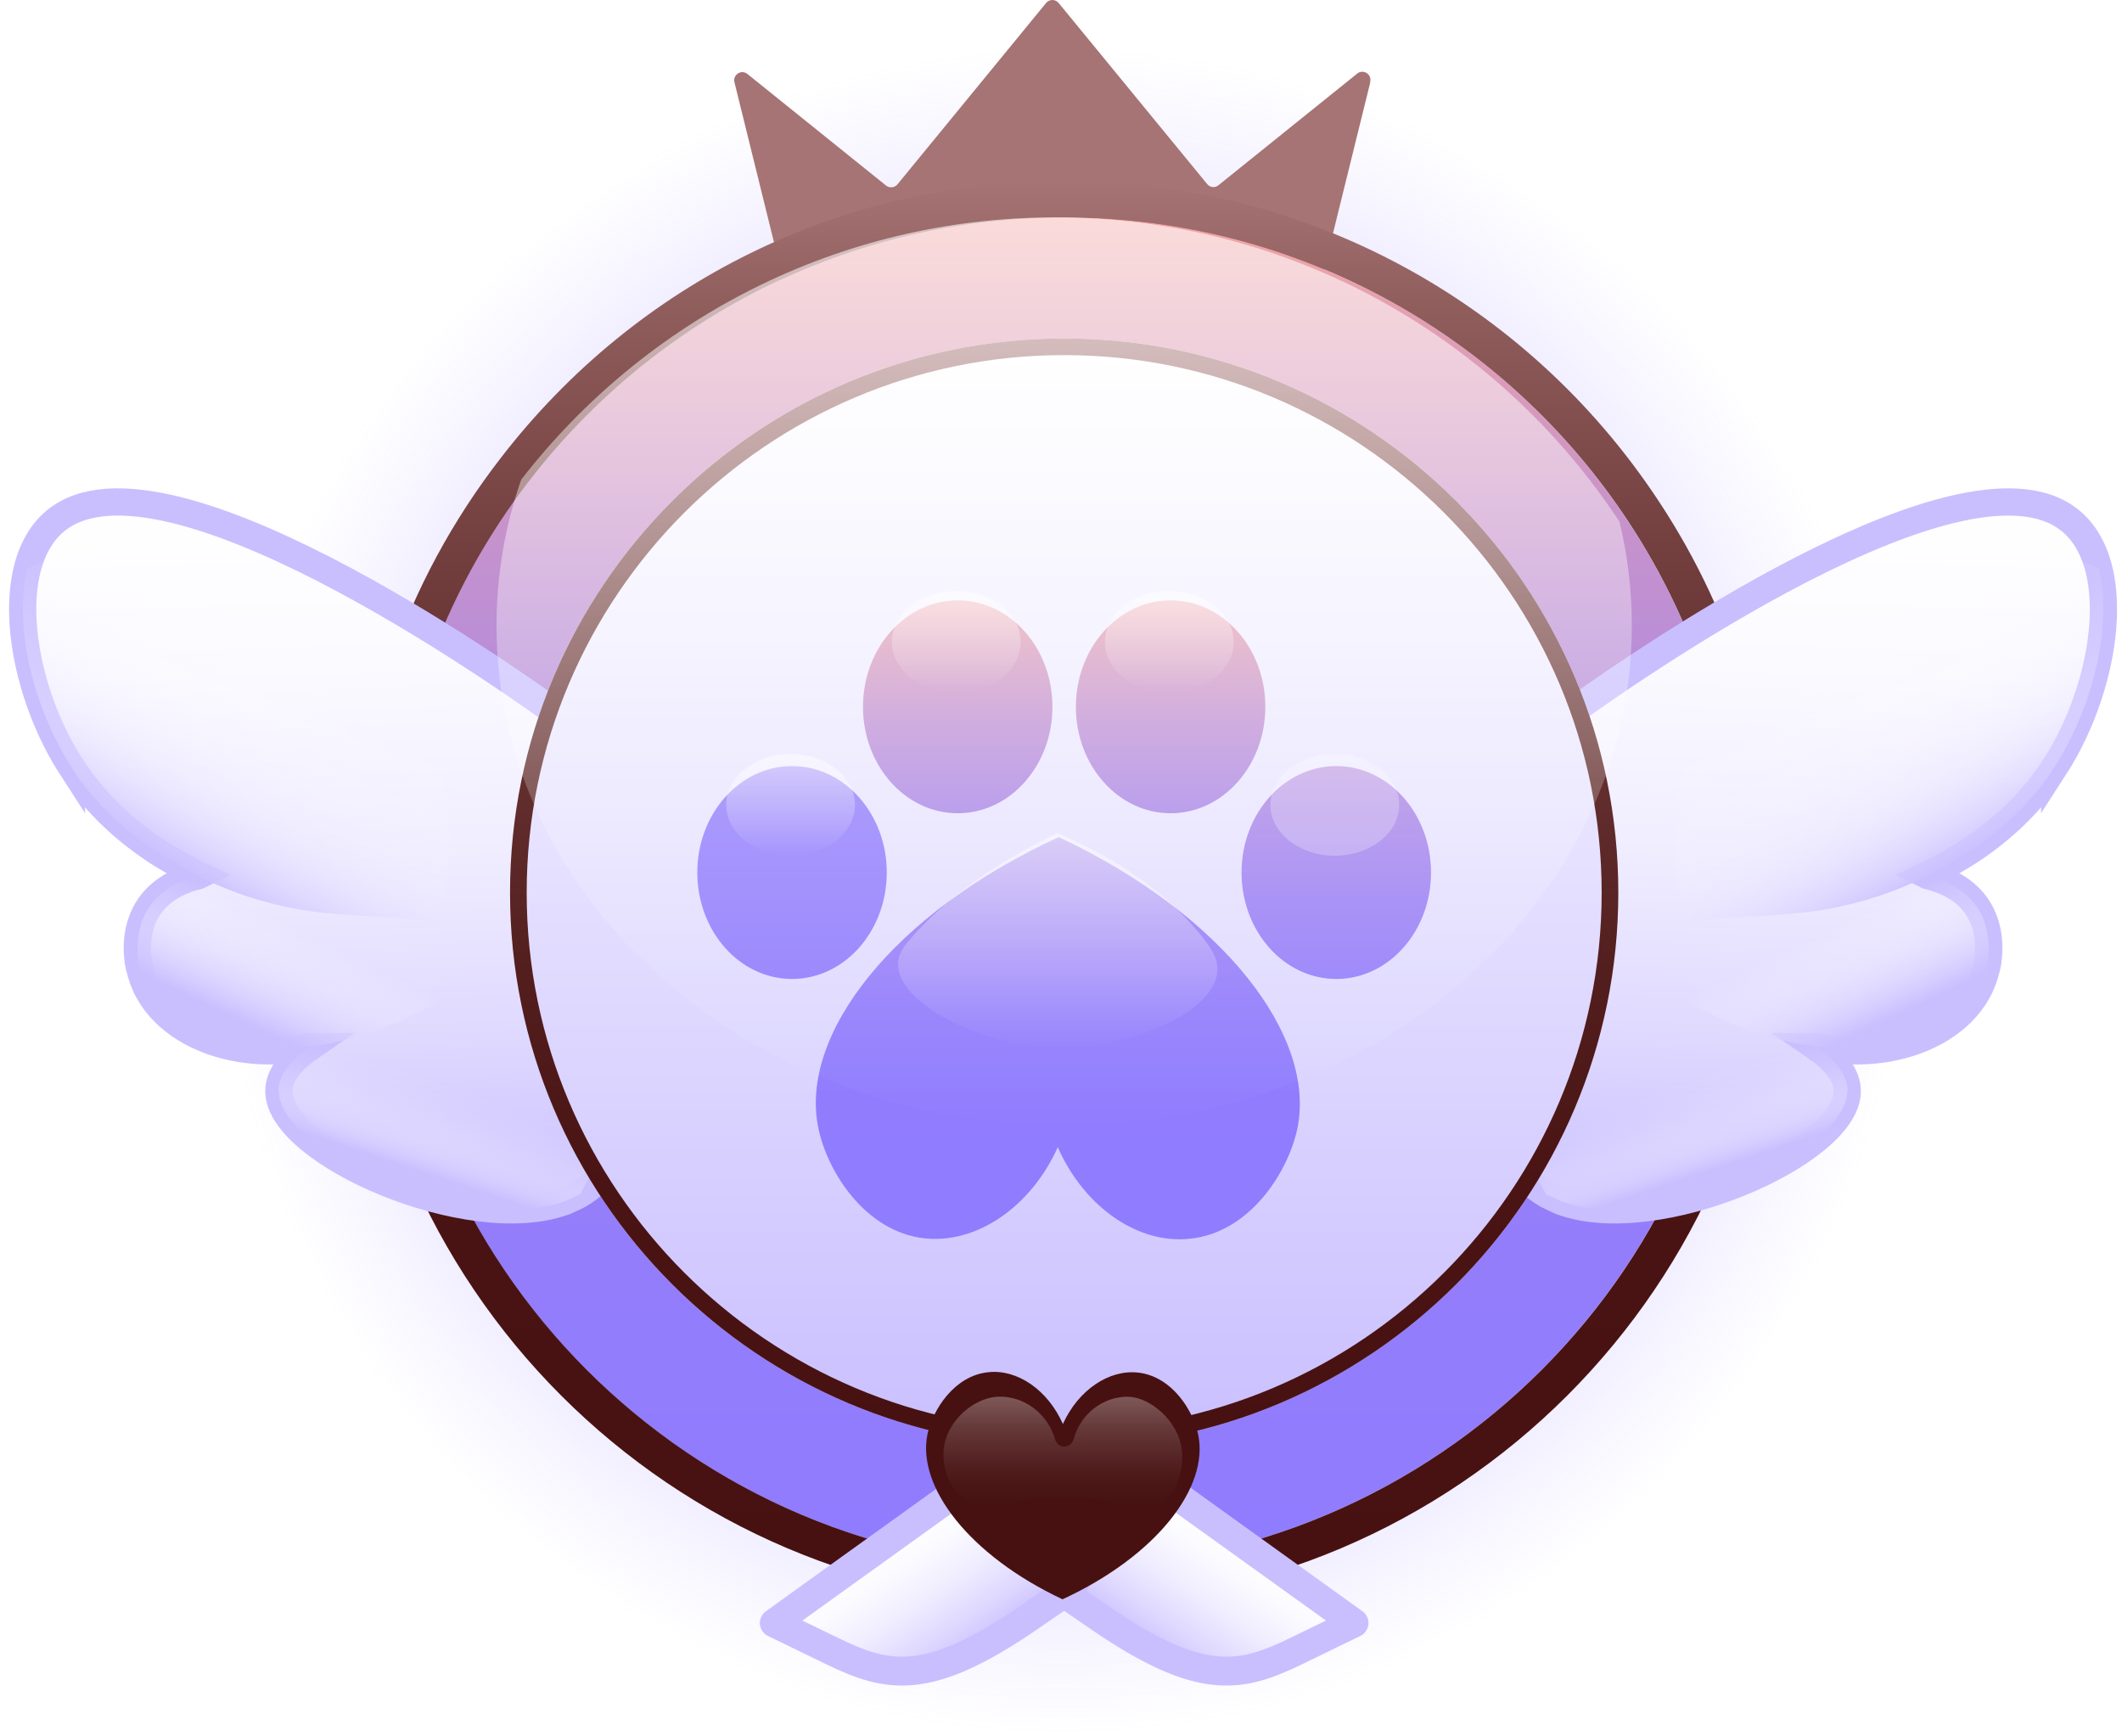 <svg width="187" height="153" viewBox="0 0 187 153" fill="none" xmlns="http://www.w3.org/2000/svg">
<path d="M168.172 78.494C168.172 119.639 134.811 153 93.666 153C52.521 153 19.177 119.639 19.177 78.494C19.177 61.347 24.962 45.537 34.729 32.95C48.363 15.351 69.685 4.005 93.666 4.005C119.694 4.005 142.612 17.349 155.924 37.559C163.676 49.308 168.172 63.377 168.172 78.478V78.494Z" fill="url(#paint0_radial_2053_6325)"/>
<path d="M120.758 7.244L116.326 25.182C116.246 25.504 115.956 25.73 115.633 25.73H69.847C69.508 25.73 69.234 25.504 69.154 25.182L64.722 7.244C64.561 6.584 65.334 6.084 65.866 6.519L78.082 16.35C78.388 16.592 78.84 16.543 79.082 16.253L92.184 0.266C92.474 -0.089 93.006 -0.089 93.296 0.266L106.382 16.221C106.64 16.527 107.075 16.576 107.382 16.318L119.598 6.487C120.13 6.052 120.919 6.551 120.742 7.212L120.758 7.244Z" fill="#A67474"/>
<path d="M93.779 37.575C101.479 37.575 107.72 31.333 107.72 23.634C107.72 15.935 101.479 9.693 93.779 9.693C86.08 9.693 79.839 15.935 79.839 23.634C79.839 31.333 86.08 37.575 93.779 37.575Z" fill="#A67474"/>
<path d="M153.265 78.64C153.265 111.501 126.625 138.141 93.764 138.141C60.902 138.141 34.278 111.501 34.278 78.64C34.278 64.941 38.904 52.322 46.704 42.265C57.583 28.212 74.617 19.154 93.764 19.154C114.554 19.154 132.846 29.807 143.482 45.956C149.671 55.335 153.265 66.569 153.265 78.64Z" fill="url(#paint1_linear_2053_6325)"/>
<path d="M93.779 19.154C114.569 19.154 132.861 29.807 143.498 45.955C149.686 55.335 153.28 66.568 153.28 78.639C153.28 111.5 126.64 138.141 93.779 138.141C60.918 138.141 34.294 111.5 34.294 78.639C34.294 64.94 38.919 52.321 46.719 42.265C57.598 28.211 74.633 19.154 93.779 19.154ZM93.779 15.931C74.23 15.931 56.147 24.811 44.173 40.298C35.599 51.354 31.07 64.602 31.07 78.639C31.07 113.225 59.193 141.364 93.779 141.364C128.364 141.364 156.503 113.225 156.503 78.639C156.503 66.326 152.942 54.4 146.189 44.182C134.537 26.487 114.94 15.931 93.779 15.931Z" fill="url(#paint2_linear_2053_6325)"/>
<path d="M93.376 124.361L119.323 143.008L114.279 145.458C109.347 147.859 105.834 148.681 96.857 142.508L83.803 133.531L93.376 124.377V124.361Z" fill="url(#paint3_linear_2053_6325)" stroke="#C9BFFF" stroke-width="2.544" stroke-linejoin="round"/>
<path d="M181.064 67.583C179.194 70.452 176.874 72.692 174.376 74.449C173.763 74.884 173.151 75.287 172.522 75.641C171.604 76.206 170.685 76.689 169.766 77.124C169.798 77.14 169.847 77.14 169.879 77.156C171.346 77.511 172.587 78.139 173.473 79.01C174.972 80.444 175.455 82.539 175.197 84.538C175.197 84.683 175.149 84.828 175.133 84.973C175.101 85.166 175.052 85.36 174.988 85.537C174.956 85.714 174.907 85.875 174.843 86.037C174.795 86.214 174.746 86.359 174.666 86.52C174.601 86.681 174.537 86.842 174.472 86.987C174.392 87.148 174.311 87.293 174.23 87.439C172.796 89.985 169.798 91.806 166.205 92.386C166.108 92.402 165.995 92.418 165.898 92.435C165.463 92.499 165.06 92.531 164.657 92.564C164.303 92.58 163.964 92.596 163.642 92.596C163.32 92.596 163.03 92.58 162.74 92.564C162.562 92.564 162.385 92.547 162.208 92.531C162.175 92.531 162.143 92.531 162.095 92.531C161.934 92.515 161.789 92.499 161.644 92.483C161.241 92.451 160.822 92.386 160.419 92.29C160.29 92.273 160.145 92.241 160.016 92.225C160 92.209 159.984 92.209 159.968 92.209C161.579 93.321 162.82 94.675 162.788 96.206C162.675 101.637 146.027 108.922 137.679 105.892C137.646 105.892 137.614 105.876 137.566 105.86C137.211 105.698 136.825 105.521 136.438 105.328C136.357 105.295 136.277 105.247 136.196 105.183C135.906 105.021 135.632 104.828 135.374 104.619C133.069 102.685 132.65 99.606 132.924 96.738C133.166 93.966 134.053 91.371 134.504 90.162C134.665 89.792 134.762 89.55 134.794 89.469L137.775 63.264C140.515 61.266 171.636 38.735 181.918 45.488C183.481 46.503 184.464 48.163 184.964 50.145C186.221 55.19 184.4 62.442 181.064 67.599V67.583Z" fill="url(#paint4_linear_2053_6325)" stroke="#C9BFFF" stroke-width="2.4" stroke-miterlimit="10"/>
<path d="M175.198 84.537C175.198 84.634 175.198 84.715 175.166 84.811C175.15 84.86 175.15 84.924 175.133 84.973C175.101 85.166 175.053 85.359 174.988 85.537C174.956 85.714 174.908 85.875 174.843 86.036C174.795 86.213 174.747 86.359 174.666 86.52C174.602 86.681 174.537 86.842 174.473 86.987C174.392 87.148 174.312 87.293 174.231 87.438C174.231 87.454 174.215 87.471 174.199 87.487C173.506 88.76 172.668 89.614 172.232 90.001C170.266 91.757 168.058 92.144 166.205 92.386C166.108 92.402 165.995 92.418 165.899 92.434C165.464 92.499 165.061 92.531 164.658 92.563C164.303 92.579 163.965 92.596 163.643 92.596C163.32 92.596 163.03 92.579 162.74 92.563C162.563 92.563 162.385 92.547 162.208 92.531C162.176 92.531 162.144 92.531 162.095 92.531C161.934 92.515 161.789 92.499 161.644 92.483C161.193 92.418 160.79 92.354 160.419 92.289C160.306 92.257 160.194 92.225 160.081 92.209H159.968C158.227 91.967 156.181 91.548 153.989 90.742C148.816 88.873 145.238 85.891 143.143 83.796C143.803 73.949 151.346 66.858 159.098 66.922C164.481 66.971 169.573 70.452 172.506 75.657C171.588 76.221 170.669 76.705 169.751 77.14C169.783 77.156 169.831 77.156 169.863 77.172C171.33 77.527 172.571 78.155 173.457 79.026C174.956 80.46 175.44 82.555 175.182 84.553L175.198 84.537Z" fill="url(#paint5_linear_2053_6325)"/>
<path d="M162.788 96.19C162.675 101.621 146.027 108.905 137.679 105.876C137.647 105.876 137.614 105.859 137.566 105.843C137.212 105.682 136.825 105.505 136.438 105.311C136.357 105.279 136.293 105.231 136.212 105.199C136.212 105.183 136.212 105.183 136.212 105.166C135.439 103.748 133.521 100.203 132.941 96.722C132.586 94.642 132.683 92.596 133.779 91.016C133.94 90.775 134.117 90.388 134.52 90.146C135.648 89.485 137.308 90.404 137.647 90.581C139.194 91.371 144.593 92.112 160.032 92.209C160.032 92.209 160.016 92.209 160 92.209C161.612 93.321 162.853 94.675 162.82 96.206L162.788 96.19Z" fill="url(#paint6_linear_2053_6325)"/>
<path d="M181.064 67.584C179.194 70.452 176.874 72.693 174.376 74.449C172.909 75.497 171.684 76.19 170.991 76.577C170.685 76.738 170.459 76.867 170.411 76.883C170.234 76.98 170.056 77.076 169.879 77.157C164.931 79.655 160.306 80.348 157.357 80.557C154.424 80.751 151.49 80.96 148.573 81.17C145.592 70.549 149.331 59.219 157.889 52.773C165.576 46.971 176.019 45.956 184.948 50.097C184.948 50.097 184.948 50.097 184.948 50.13C186.205 55.174 184.384 62.426 181.048 67.584H181.064Z" fill="url(#paint7_linear_2053_6325)"/>
<path d="M175.246 83.619C175.246 83.925 175.23 84.232 175.182 84.522C175.23 84.199 175.23 83.909 175.246 83.619Z" fill="url(#paint8_linear_2053_6325)"/>
<path d="M6.3 67.583C8.169 70.452 10.49 72.692 12.988 74.449C13.6 74.884 14.213 75.287 14.841 75.641C15.76 76.206 16.678 76.689 17.597 77.124C17.565 77.14 17.517 77.14 17.484 77.156C16.018 77.511 14.777 78.139 13.89 79.01C12.392 80.444 11.908 82.539 12.166 84.538C12.166 84.683 12.214 84.828 12.23 84.973C12.263 85.166 12.311 85.36 12.376 85.537C12.408 85.714 12.456 85.875 12.521 86.037C12.569 86.214 12.617 86.359 12.698 86.52C12.762 86.681 12.827 86.842 12.891 86.987C12.972 87.148 13.052 87.293 13.133 87.439C14.567 89.985 17.565 91.806 21.159 92.386C21.256 92.402 21.368 92.418 21.465 92.435C21.9 92.499 22.303 92.531 22.706 92.564C23.061 92.58 23.399 92.596 23.721 92.596C24.044 92.596 24.334 92.58 24.624 92.564C24.801 92.564 24.978 92.547 25.156 92.531C25.188 92.531 25.22 92.531 25.268 92.531C25.43 92.515 25.575 92.499 25.72 92.483C26.123 92.451 26.542 92.386 26.945 92.29C27.073 92.273 27.219 92.241 27.348 92.225C27.364 92.209 27.38 92.209 27.396 92.209C25.784 93.321 24.543 94.675 24.576 96.206C24.688 101.637 41.337 108.922 49.685 105.892C49.717 105.892 49.749 105.876 49.797 105.86C50.152 105.698 50.539 105.521 50.926 105.328C51.006 105.295 51.087 105.247 51.167 105.183C51.458 105.021 51.731 104.828 51.989 104.619C54.294 102.685 54.713 99.606 54.439 96.738C54.197 93.966 53.311 91.371 52.86 90.162C52.699 89.792 52.602 89.55 52.569 89.469L49.588 63.264C46.848 61.266 15.728 38.735 5.445 45.488C3.882 46.503 2.899 48.163 2.399 50.145C1.142 55.19 2.964 62.442 6.3 67.599V67.583Z" fill="url(#paint9_linear_2053_6325)" stroke="#C9BFFF" stroke-width="2.4" stroke-miterlimit="10"/>
<path d="M12.166 84.537C12.166 84.634 12.166 84.715 12.198 84.811C12.214 84.86 12.214 84.924 12.23 84.973C12.263 85.166 12.311 85.359 12.376 85.537C12.408 85.714 12.456 85.875 12.521 86.036C12.569 86.213 12.617 86.359 12.698 86.52C12.762 86.681 12.827 86.842 12.891 86.987C12.972 87.148 13.052 87.293 13.133 87.438C13.133 87.454 13.149 87.471 13.165 87.487C13.858 88.76 14.696 89.614 15.131 90.001C17.098 91.757 19.305 92.144 21.159 92.386C21.256 92.402 21.368 92.418 21.465 92.434C21.9 92.499 22.303 92.531 22.706 92.563C23.061 92.579 23.399 92.596 23.721 92.596C24.044 92.596 24.334 92.579 24.624 92.563C24.801 92.563 24.978 92.547 25.156 92.531C25.188 92.531 25.22 92.531 25.268 92.531C25.43 92.515 25.575 92.499 25.72 92.483C26.171 92.418 26.574 92.354 26.945 92.289C27.057 92.257 27.17 92.225 27.283 92.209H27.396C29.137 91.967 31.183 91.548 33.375 90.742C38.548 88.873 42.126 85.891 44.221 83.796C43.56 73.949 36.018 66.858 28.266 66.922C22.883 66.971 17.791 70.452 14.857 75.657C15.776 76.221 16.695 76.705 17.613 77.14C17.581 77.156 17.533 77.156 17.5 77.172C16.034 77.527 14.793 78.155 13.906 79.026C12.408 80.46 11.924 82.555 12.182 84.553L12.166 84.537Z" fill="url(#paint10_linear_2053_6325)"/>
<path d="M24.575 96.19C24.688 101.621 41.336 108.905 49.684 105.876C49.716 105.876 49.748 105.859 49.797 105.843C50.151 105.682 50.538 105.505 50.925 105.311C51.006 105.279 51.07 105.231 51.151 105.199C51.151 105.183 51.151 105.183 51.151 105.166C51.924 103.748 53.842 100.203 54.422 96.722C54.777 94.642 54.68 92.596 53.584 91.016C53.423 90.775 53.246 90.388 52.843 90.146C51.715 89.485 50.055 90.404 49.716 90.581C48.169 91.371 42.77 92.112 27.331 92.209C27.331 92.209 27.347 92.209 27.363 92.209C25.751 93.321 24.51 94.675 24.543 96.206L24.575 96.19Z" fill="url(#paint11_linear_2053_6325)"/>
<path d="M6.267 67.584C8.12 70.452 10.441 72.693 12.923 74.449C14.39 75.497 15.598 76.19 16.291 76.577C16.598 76.738 16.823 76.867 16.872 76.883C17.049 76.98 17.226 77.076 17.403 77.157C22.319 79.655 26.928 80.348 29.861 80.557C32.778 80.751 35.695 80.96 38.596 81.17C41.562 70.549 37.839 59.219 29.329 52.773C21.69 46.971 11.295 45.956 2.415 50.097C2.415 50.097 2.415 50.097 2.415 50.13C1.158 55.174 2.979 62.426 6.299 67.584H6.267Z" fill="url(#paint12_linear_2053_6325)"/>
<path d="M12.102 83.619C12.102 83.925 12.118 84.232 12.166 84.522C12.118 84.199 12.118 83.909 12.102 83.619Z" fill="url(#paint13_linear_2053_6325)"/>
<path d="M94.183 124.361L68.235 143.008L73.28 145.458C78.211 147.859 81.725 148.681 90.701 142.508C91.975 141.638 93.232 140.768 94.505 139.897C96.229 136.465 97.938 133.032 99.662 129.599C97.841 127.859 96.02 126.102 94.199 124.361H94.183Z" fill="url(#paint14_linear_2053_6325)" stroke="#C9BFFF" stroke-width="2.544" stroke-linejoin="round"/>
<path d="M93.78 127.488C120.749 127.488 142.612 105.625 142.612 78.656C142.612 51.686 120.749 29.823 93.78 29.823C66.81 29.823 44.947 51.686 44.947 78.656C44.947 105.625 66.81 127.488 93.78 127.488Z" fill="url(#paint15_linear_2053_6325)"/>
<path d="M93.78 31.29C119.904 31.29 141.145 52.531 141.145 78.656C141.145 104.78 119.904 126.021 93.78 126.021C67.655 126.021 46.414 104.78 46.414 78.656C46.414 52.531 67.655 31.29 93.78 31.29ZM93.78 29.823C66.817 29.823 44.947 51.693 44.947 78.656C44.947 105.618 66.817 127.488 93.78 127.488C120.742 127.488 142.612 105.618 142.612 78.656C142.612 51.693 120.742 29.823 93.78 29.823Z" fill="url(#paint16_linear_2053_6325)"/>
<g filter="url(#filter0_d_2053_6325)">
<path d="M93.296 71.355C107.881 78.22 116.068 88.97 114.311 97.124C113.489 100.912 110.121 106.214 104.883 106.746C100.338 107.262 95.568 104.006 93.215 98.688C90.798 104.038 85.995 107.213 81.466 106.714C76.228 106.133 72.892 100.799 72.119 97.012C70.394 88.776 78.678 78.091 93.312 71.355H93.296Z" fill="url(#paint17_linear_2053_6325)"/>
<path d="M84.399 69.259C89.01 69.259 92.747 65.06 92.747 59.88C92.747 54.699 89.01 50.5 84.399 50.5C79.788 50.5 76.051 54.699 76.051 59.88C76.051 65.06 79.788 69.259 84.399 69.259Z" fill="url(#paint18_linear_2053_6325)"/>
<path d="M117.759 83.861C122.37 83.861 126.108 79.662 126.108 74.481C126.108 69.301 122.37 65.102 117.759 65.102C113.149 65.102 109.411 69.301 109.411 74.481C109.411 79.662 113.149 83.861 117.759 83.861Z" fill="url(#paint19_linear_2053_6325)"/>
<path d="M69.797 83.861C74.408 83.861 78.146 79.662 78.146 74.481C78.146 69.301 74.408 65.102 69.797 65.102C65.187 65.102 61.449 69.301 61.449 74.481C61.449 79.662 65.187 83.861 69.797 83.861Z" fill="url(#paint20_linear_2053_6325)"/>
<path d="M103.159 69.259C107.769 69.259 111.507 65.06 111.507 59.88C111.507 54.699 107.769 50.5 103.159 50.5C98.548 50.5 94.811 54.699 94.811 59.88C94.811 65.06 98.548 69.259 103.159 69.259Z" fill="url(#paint21_linear_2053_6325)"/>
</g>
<path d="M143.805 55.126C143.805 79.429 121.403 99.139 93.78 99.139C66.156 99.139 43.755 79.429 43.755 55.126C43.755 50.645 44.512 46.326 45.931 42.265C56.809 28.212 73.844 19.154 92.99 19.154C113.78 19.154 132.072 29.807 142.709 45.956C143.434 48.905 143.805 51.983 143.805 55.126Z" fill="url(#paint22_linear_2053_6325)"/>
<path d="M69.669 75.4C72.802 75.4 75.342 73.394 75.342 70.92C75.342 68.445 72.802 66.439 69.669 66.439C66.536 66.439 63.996 68.445 63.996 70.92C63.996 73.394 66.536 75.4 69.669 75.4Z" fill="url(#paint23_linear_2053_6325)"/>
<path d="M84.27 61.041C87.403 61.041 89.943 59.035 89.943 56.56C89.943 54.086 87.403 52.08 84.27 52.08C81.136 52.08 78.597 54.086 78.597 56.56C78.597 59.035 81.136 61.041 84.27 61.041Z" fill="url(#paint24_linear_2053_6325)"/>
<path d="M103.046 61.041C106.179 61.041 108.719 59.035 108.719 56.56C108.719 54.086 106.179 52.08 103.046 52.08C99.913 52.08 97.373 54.086 97.373 56.56C97.373 59.035 99.913 61.041 103.046 61.041Z" fill="url(#paint25_linear_2053_6325)"/>
<path d="M117.631 75.4C120.764 75.4 123.304 73.394 123.304 70.92C123.304 68.445 120.764 66.439 117.631 66.439C114.498 66.439 111.958 68.445 111.958 70.92C111.958 73.394 114.498 75.4 117.631 75.4Z" fill="url(#paint26_linear_2053_6325)"/>
<path d="M107.284 85.537C107.09 89.13 99.822 92.338 93.585 92.338C86.719 92.338 79.096 88.47 79.145 84.956C79.145 84.022 79.709 83.312 80.225 82.732C83.996 78.365 89.185 75.319 93.182 73.417C97.437 75.222 102.594 78.171 106.14 82.813C106.816 83.699 107.348 84.521 107.284 85.537Z" fill="url(#paint27_linear_2053_6325)"/>
<path d="M93.618 140.913C85.367 137.029 80.757 130.953 81.74 126.344C82.208 124.201 84.109 121.219 87.075 120.913C89.637 120.623 92.329 122.46 93.666 125.474C95.036 122.46 97.744 120.655 100.306 120.945C103.272 121.283 105.157 124.281 105.592 126.425C106.559 131.082 101.886 137.11 93.618 140.929V140.913Z" fill="#471111"/>
<path d="M104.158 127.794C104.4 129.857 103.336 132.242 101.87 132.645C101.225 132.823 100.258 132.677 99.13 132.516C98.534 132.42 98.115 132.323 97.921 132.291C96.809 132.081 93.409 131.533 89.444 132.291C89.218 132.339 88.799 132.468 88.203 132.532C87.816 132.581 86.414 132.726 85.447 132.339C83.932 131.727 83.013 129.615 83.159 127.81C83.368 125.119 85.914 123.169 87.897 123.072C90.185 122.959 92.329 124.523 92.99 126.859C93.086 127.166 93.344 127.407 93.634 127.456C94.037 127.536 94.472 127.278 94.617 126.827C95.213 124.571 97.228 123.04 99.42 123.072C101.257 123.104 103.836 125.087 104.158 127.81V127.794Z" fill="url(#paint28_linear_2053_6325)"/>
<defs>
<filter id="filter0_d_2053_6325" x="59.049" y="50.5" width="69.458" height="61.1" filterUnits="userSpaceOnUse" color-interpolation-filters="sRGB">
<feFlood flood-opacity="0" result="BackgroundImageFix"/>
<feColorMatrix in="SourceAlpha" type="matrix" values="0 0 0 0 0 0 0 0 0 0 0 0 0 0 0 0 0 0 127 0" result="hardAlpha"/>
<feOffset dy="2.4"/>
<feGaussianBlur stdDeviation="1.2"/>
<feColorMatrix type="matrix" values="0 0 0 0 0.565 0 0 0 0 0.486 0 0 0 0 1 0 0 0 0.59 0"/>
<feBlend mode="normal" in2="BackgroundImageFix" result="effect1_dropShadow_2053_6325"/>
<feBlend mode="normal" in="SourceGraphic" in2="effect1_dropShadow_2053_6325" result="shape"/>
</filter>
<radialGradient id="paint0_radial_2053_6325" cx="0" cy="0" r="1" gradientUnits="userSpaceOnUse" gradientTransform="translate(93.666 78.51) scale(74.49)">
<stop stop-color="#907CFF"/>
<stop offset="0.02" stop-color="#907CFF" stop-opacity="0.98"/>
<stop offset="0.39" stop-color="#907CFF" stop-opacity="0.57"/>
<stop offset="0.69" stop-color="#907CFF" stop-opacity="0.26"/>
<stop offset="0.9" stop-color="#907CFF" stop-opacity="0.07"/>
<stop offset="1" stop-color="#907CFF" stop-opacity="0"/>
</radialGradient>
<linearGradient id="paint1_linear_2053_6325" x1="93.78" y1="19.154" x2="93.78" y2="138.141" gradientUnits="userSpaceOnUse">
<stop stop-color="#F4A6A3"/>
<stop offset="0.05" stop-color="#E8A1AD"/>
<stop offset="0.22" stop-color="#C893CA"/>
<stop offset="0.4" stop-color="#AF89E1"/>
<stop offset="0.58" stop-color="#9D81F2"/>
<stop offset="0.77" stop-color="#937DFB"/>
<stop offset="1" stop-color="#907CFF"/>
</linearGradient>
<linearGradient id="paint2_linear_2053_6325" x1="93.779" y1="15.931" x2="93.779" y2="141.364" gradientUnits="userSpaceOnUse">
<stop stop-color="#A67474"/>
<stop offset="0.08" stop-color="#925F5F"/>
<stop offset="0.23" stop-color="#774343"/>
<stop offset="0.38" stop-color="#612D2D"/>
<stop offset="0.55" stop-color="#521D1D"/>
<stop offset="0.74" stop-color="#491313"/>
<stop offset="1" stop-color="#471111"/>
</linearGradient>
<linearGradient id="paint3_linear_2053_6325" x1="105.017" y1="132.387" x2="97.663" y2="143.076" gradientUnits="userSpaceOnUse">
<stop stop-color="white"/>
<stop offset="0.24" stop-color="#FBFAFF"/>
<stop offset="0.5" stop-color="#F0EDFF"/>
<stop offset="0.77" stop-color="#DED8FF"/>
<stop offset="1" stop-color="#C9BFFF"/>
</linearGradient>
<linearGradient id="paint4_linear_2053_6325" x1="160.242" y1="43.602" x2="158.001" y2="107.149" gradientUnits="userSpaceOnUse">
<stop stop-color="white"/>
<stop offset="0.24" stop-color="#FBFAFF"/>
<stop offset="0.5" stop-color="#F0EDFF"/>
<stop offset="0.77" stop-color="#DED8FF"/>
<stop offset="1" stop-color="#C9BFFF"/>
</linearGradient>
<linearGradient id="paint5_linear_2053_6325" x1="159.275" y1="82.732" x2="163.352" y2="91.29" gradientUnits="userSpaceOnUse">
<stop offset="0.01" stop-color="white" stop-opacity="0"/>
<stop offset="0.11" stop-color="#FBFAFF" stop-opacity="0.07"/>
<stop offset="0.32" stop-color="#F1EEFF" stop-opacity="0.25"/>
<stop offset="0.6" stop-color="#E1DBFF" stop-opacity="0.55"/>
<stop offset="0.96" stop-color="#CBC1FF" stop-opacity="0.95"/>
<stop offset="1" stop-color="#C9BFFF"/>
</linearGradient>
<linearGradient id="paint6_linear_2053_6325" x1="147.429" y1="95.255" x2="150.137" y2="103.345" gradientUnits="userSpaceOnUse">
<stop offset="0.01" stop-color="white" stop-opacity="0"/>
<stop offset="0.14" stop-color="#FEFEFF" stop-opacity="0.02"/>
<stop offset="0.26" stop-color="#FBFBFF" stop-opacity="0.06"/>
<stop offset="0.39" stop-color="#F7F6FF" stop-opacity="0.14"/>
<stop offset="0.51" stop-color="#F1EFFF" stop-opacity="0.25"/>
<stop offset="0.63" stop-color="#EAE6FF" stop-opacity="0.38"/>
<stop offset="0.75" stop-color="#E1DBFF" stop-opacity="0.55"/>
<stop offset="0.87" stop-color="#D6CEFF" stop-opacity="0.76"/>
<stop offset="0.99" stop-color="#C9C0FF" stop-opacity="0.98"/>
<stop offset="1" stop-color="#C9BFFF"/>
</linearGradient>
<linearGradient id="paint7_linear_2053_6325" x1="156.728" y1="48.196" x2="172.667" y2="75.9" gradientUnits="userSpaceOnUse">
<stop offset="0.01" stop-color="white" stop-opacity="0"/>
<stop offset="0.26" stop-color="#FEFEFF" stop-opacity="0"/>
<stop offset="0.4" stop-color="#FCFCFF" stop-opacity="0.04"/>
<stop offset="0.51" stop-color="#F9F8FF" stop-opacity="0.09"/>
<stop offset="0.6" stop-color="#F5F4FF" stop-opacity="0.17"/>
<stop offset="0.68" stop-color="#F0EDFF" stop-opacity="0.27"/>
<stop offset="0.76" stop-color="#E9E6FF" stop-opacity="0.39"/>
<stop offset="0.83" stop-color="#E2DCFF" stop-opacity="0.53"/>
<stop offset="0.9" stop-color="#D9D2FF" stop-opacity="0.7"/>
<stop offset="0.97" stop-color="#CFC6FF" stop-opacity="0.89"/>
<stop offset="1" stop-color="#C9BFFF"/>
</linearGradient>
<linearGradient id="paint8_linear_2053_6325" x1="175.037" y1="83.748" x2="175.407" y2="84.409" gradientUnits="userSpaceOnUse">
<stop offset="0.01" stop-color="white" stop-opacity="0"/>
<stop offset="0.26" stop-color="#FEFEFE" stop-opacity="0"/>
<stop offset="0.4" stop-color="#FEFBFB" stop-opacity="0.04"/>
<stop offset="0.51" stop-color="#FDF6F5" stop-opacity="0.1"/>
<stop offset="0.61" stop-color="#FDEFEE" stop-opacity="0.18"/>
<stop offset="0.69" stop-color="#FBE6E5" stop-opacity="0.28"/>
<stop offset="0.77" stop-color="#FADAD9" stop-opacity="0.41"/>
<stop offset="0.84" stop-color="#F8CDCB" stop-opacity="0.56"/>
<stop offset="0.91" stop-color="#F6BDBB" stop-opacity="0.73"/>
<stop offset="0.98" stop-color="#F4ACA9" stop-opacity="0.93"/>
<stop offset="1" stop-color="#F4A6A3"/>
</linearGradient>
<linearGradient id="paint9_linear_2053_6325" x1="27.106" y1="43.602" x2="29.346" y2="107.149" gradientUnits="userSpaceOnUse">
<stop stop-color="white"/>
<stop offset="0.24" stop-color="#FBFAFF"/>
<stop offset="0.5" stop-color="#F0EDFF"/>
<stop offset="0.77" stop-color="#DED8FF"/>
<stop offset="1" stop-color="#C9BFFF"/>
</linearGradient>
<linearGradient id="paint10_linear_2053_6325" x1="28.073" y1="82.732" x2="24.012" y2="91.29" gradientUnits="userSpaceOnUse">
<stop offset="0.01" stop-color="white" stop-opacity="0"/>
<stop offset="0.11" stop-color="#FBFAFF" stop-opacity="0.07"/>
<stop offset="0.32" stop-color="#F1EEFF" stop-opacity="0.25"/>
<stop offset="0.6" stop-color="#E1DBFF" stop-opacity="0.55"/>
<stop offset="0.96" stop-color="#CBC1FF" stop-opacity="0.95"/>
<stop offset="1" stop-color="#C9BFFF"/>
</linearGradient>
<linearGradient id="paint11_linear_2053_6325" x1="39.918" y1="95.255" x2="37.226" y2="103.345" gradientUnits="userSpaceOnUse">
<stop offset="0.01" stop-color="white" stop-opacity="0"/>
<stop offset="0.14" stop-color="#FEFEFF" stop-opacity="0.02"/>
<stop offset="0.26" stop-color="#FBFBFF" stop-opacity="0.06"/>
<stop offset="0.39" stop-color="#F7F6FF" stop-opacity="0.14"/>
<stop offset="0.51" stop-color="#F1EFFF" stop-opacity="0.25"/>
<stop offset="0.63" stop-color="#EAE6FF" stop-opacity="0.38"/>
<stop offset="0.75" stop-color="#E1DBFF" stop-opacity="0.55"/>
<stop offset="0.87" stop-color="#D6CEFF" stop-opacity="0.76"/>
<stop offset="0.99" stop-color="#C9C0FF" stop-opacity="0.98"/>
<stop offset="1" stop-color="#C9BFFF"/>
</linearGradient>
<linearGradient id="paint12_linear_2053_6325" x1="30.506" y1="48.212" x2="14.599" y2="75.9" gradientUnits="userSpaceOnUse">
<stop offset="0.01" stop-color="white" stop-opacity="0"/>
<stop offset="0.26" stop-color="#FEFEFF" stop-opacity="0"/>
<stop offset="0.4" stop-color="#FCFCFF" stop-opacity="0.04"/>
<stop offset="0.51" stop-color="#F9F8FF" stop-opacity="0.09"/>
<stop offset="0.6" stop-color="#F5F4FF" stop-opacity="0.17"/>
<stop offset="0.68" stop-color="#F0EDFF" stop-opacity="0.27"/>
<stop offset="0.76" stop-color="#E9E6FF" stop-opacity="0.39"/>
<stop offset="0.83" stop-color="#E2DCFF" stop-opacity="0.53"/>
<stop offset="0.9" stop-color="#D9D2FF" stop-opacity="0.7"/>
<stop offset="0.97" stop-color="#CFC6FF" stop-opacity="0.89"/>
<stop offset="1" stop-color="#C9BFFF"/>
</linearGradient>
<linearGradient id="paint13_linear_2053_6325" x1="12.327" y1="83.748" x2="11.94" y2="84.409" gradientUnits="userSpaceOnUse">
<stop offset="0.01" stop-color="white" stop-opacity="0"/>
<stop offset="0.26" stop-color="#FEFEFE" stop-opacity="0"/>
<stop offset="0.4" stop-color="#FEFBFB" stop-opacity="0.04"/>
<stop offset="0.51" stop-color="#FDF6F5" stop-opacity="0.1"/>
<stop offset="0.61" stop-color="#FDEFEE" stop-opacity="0.18"/>
<stop offset="0.69" stop-color="#FBE6E5" stop-opacity="0.28"/>
<stop offset="0.77" stop-color="#FADAD9" stop-opacity="0.41"/>
<stop offset="0.84" stop-color="#F8CDCB" stop-opacity="0.56"/>
<stop offset="0.91" stop-color="#F6BDBB" stop-opacity="0.73"/>
<stop offset="0.98" stop-color="#F4ACA9" stop-opacity="0.93"/>
<stop offset="1" stop-color="#F4A6A3"/>
</linearGradient>
<linearGradient id="paint14_linear_2053_6325" x1="80.025" y1="134.06" x2="87.378" y2="144.748" gradientUnits="userSpaceOnUse">
<stop stop-color="white"/>
<stop offset="0.24" stop-color="#FBFAFF"/>
<stop offset="0.5" stop-color="#F0EDFF"/>
<stop offset="0.77" stop-color="#DED8FF"/>
<stop offset="1" stop-color="#C9BFFF"/>
</linearGradient>
<linearGradient id="paint15_linear_2053_6325" x1="93.78" y1="29.807" x2="93.78" y2="127.488" gradientUnits="userSpaceOnUse">
<stop stop-color="white"/>
<stop offset="1" stop-color="#C9BFFF"/>
</linearGradient>
<linearGradient id="paint16_linear_2053_6325" x1="93.78" y1="29.807" x2="93.78" y2="127.488" gradientUnits="userSpaceOnUse">
<stop stop-color="#A67474"/>
<stop offset="0.06" stop-color="#996666"/>
<stop offset="0.22" stop-color="#7B4747"/>
<stop offset="0.39" stop-color="#642F2F"/>
<stop offset="0.57" stop-color="#531E1E"/>
<stop offset="0.76" stop-color="#4A1414"/>
<stop offset="1" stop-color="#471111"/>
</linearGradient>
<linearGradient id="paint17_linear_2053_6325" x1="93.215" y1="49.178" x2="93.215" y2="101.154" gradientUnits="userSpaceOnUse">
<stop stop-color="#F4A6A3"/>
<stop offset="0.1" stop-color="#D99BBA"/>
<stop offset="0.23" stop-color="#BF8FD3"/>
<stop offset="0.37" stop-color="#AA86E6"/>
<stop offset="0.53" stop-color="#9B80F4"/>
<stop offset="0.71" stop-color="#927DFC"/>
<stop offset="1" stop-color="#907CFF"/>
</linearGradient>
<linearGradient id="paint18_linear_2053_6325" x1="84.399" y1="49.178" x2="84.399" y2="101.154" gradientUnits="userSpaceOnUse">
<stop stop-color="#F4A6A3"/>
<stop offset="0.1" stop-color="#D99BBA"/>
<stop offset="0.23" stop-color="#BF8FD3"/>
<stop offset="0.37" stop-color="#AA86E6"/>
<stop offset="0.53" stop-color="#9B80F4"/>
<stop offset="0.71" stop-color="#927DFC"/>
<stop offset="1" stop-color="#907CFF"/>
</linearGradient>
<linearGradient id="paint19_linear_2053_6325" x1="117.759" y1="49.179" x2="117.759" y2="101.154" gradientUnits="userSpaceOnUse">
<stop stop-color="#F4A6A3"/>
<stop offset="0.1" stop-color="#D99BBA"/>
<stop offset="0.23" stop-color="#BF8FD3"/>
<stop offset="0.37" stop-color="#AA86E6"/>
<stop offset="0.53" stop-color="#9B80F4"/>
<stop offset="0.71" stop-color="#927DFC"/>
<stop offset="1" stop-color="#907CFF"/>
</linearGradient>
<linearGradient id="paint20_linear_2053_6325" x1="69.797" y1="0.008" x2="69.797" y2="101.154" gradientUnits="userSpaceOnUse">
<stop stop-color="#F4A6A3"/>
<stop offset="0.1" stop-color="#D99BBA"/>
<stop offset="0.23" stop-color="#BF8FD3"/>
<stop offset="0.37" stop-color="#AA86E6"/>
<stop offset="0.53" stop-color="#9B80F4"/>
<stop offset="0.71" stop-color="#927DFC"/>
<stop offset="1" stop-color="#907CFF"/>
</linearGradient>
<linearGradient id="paint21_linear_2053_6325" x1="103.159" y1="49.178" x2="103.159" y2="101.154" gradientUnits="userSpaceOnUse">
<stop stop-color="#F4A6A3"/>
<stop offset="0.1" stop-color="#D99BBA"/>
<stop offset="0.23" stop-color="#BF8FD3"/>
<stop offset="0.37" stop-color="#AA86E6"/>
<stop offset="0.53" stop-color="#9B80F4"/>
<stop offset="0.71" stop-color="#927DFC"/>
<stop offset="1" stop-color="#907CFF"/>
</linearGradient>
<linearGradient id="paint22_linear_2053_6325" x1="93.78" y1="19.154" x2="93.78" y2="99.139" gradientUnits="userSpaceOnUse">
<stop stop-color="white" stop-opacity="0.6"/>
<stop offset="0.33" stop-color="white" stop-opacity="0.41"/>
<stop offset="1" stop-color="white" stop-opacity="0"/>
</linearGradient>
<linearGradient id="paint23_linear_2053_6325" x1="69.669" y1="66.439" x2="69.669" y2="75.4" gradientUnits="userSpaceOnUse">
<stop stop-color="white" stop-opacity="0.5"/>
<stop offset="0.39" stop-color="white" stop-opacity="0.31"/>
<stop offset="1" stop-color="white" stop-opacity="0"/>
</linearGradient>
<linearGradient id="paint24_linear_2053_6325" x1="84.27" y1="52.08" x2="84.27" y2="61.041" gradientUnits="userSpaceOnUse">
<stop stop-color="white" stop-opacity="0.5"/>
<stop offset="0.39" stop-color="white" stop-opacity="0.31"/>
<stop offset="1" stop-color="white" stop-opacity="0"/>
</linearGradient>
<linearGradient id="paint25_linear_2053_6325" x1="103.046" y1="52.08" x2="103.046" y2="61.041" gradientUnits="userSpaceOnUse">
<stop stop-color="white" stop-opacity="0.5"/>
<stop offset="0.39" stop-color="white" stop-opacity="0.31"/>
<stop offset="1" stop-color="white" stop-opacity="0"/>
</linearGradient>
<linearGradient id="paint26_linear_2053_6325" x1="117.631" y1="0.008" x2="117.631" y2="0.008" gradientUnits="userSpaceOnUse">
<stop stop-color="white" stop-opacity="0.5"/>
<stop offset="0.39" stop-color="white" stop-opacity="0.31"/>
<stop offset="1" stop-color="white" stop-opacity="0"/>
</linearGradient>
<linearGradient id="paint27_linear_2053_6325" x1="93.214" y1="73.417" x2="93.214" y2="92.338" gradientUnits="userSpaceOnUse">
<stop stop-color="white" stop-opacity="0.5"/>
<stop offset="0.39" stop-color="white" stop-opacity="0.31"/>
<stop offset="1" stop-color="white" stop-opacity="0"/>
</linearGradient>
<linearGradient id="paint28_linear_2053_6325" x1="93.666" y1="123.056" x2="93.666" y2="132.742" gradientUnits="userSpaceOnUse">
<stop stop-color="white" stop-opacity="0.3"/>
<stop offset="0.28" stop-color="white" stop-opacity="0.17"/>
<stop offset="0.55" stop-color="white" stop-opacity="0.08"/>
<stop offset="0.79" stop-color="white" stop-opacity="0.02"/>
<stop offset="1" stop-color="white" stop-opacity="0"/>
</linearGradient>
</defs>
</svg>
